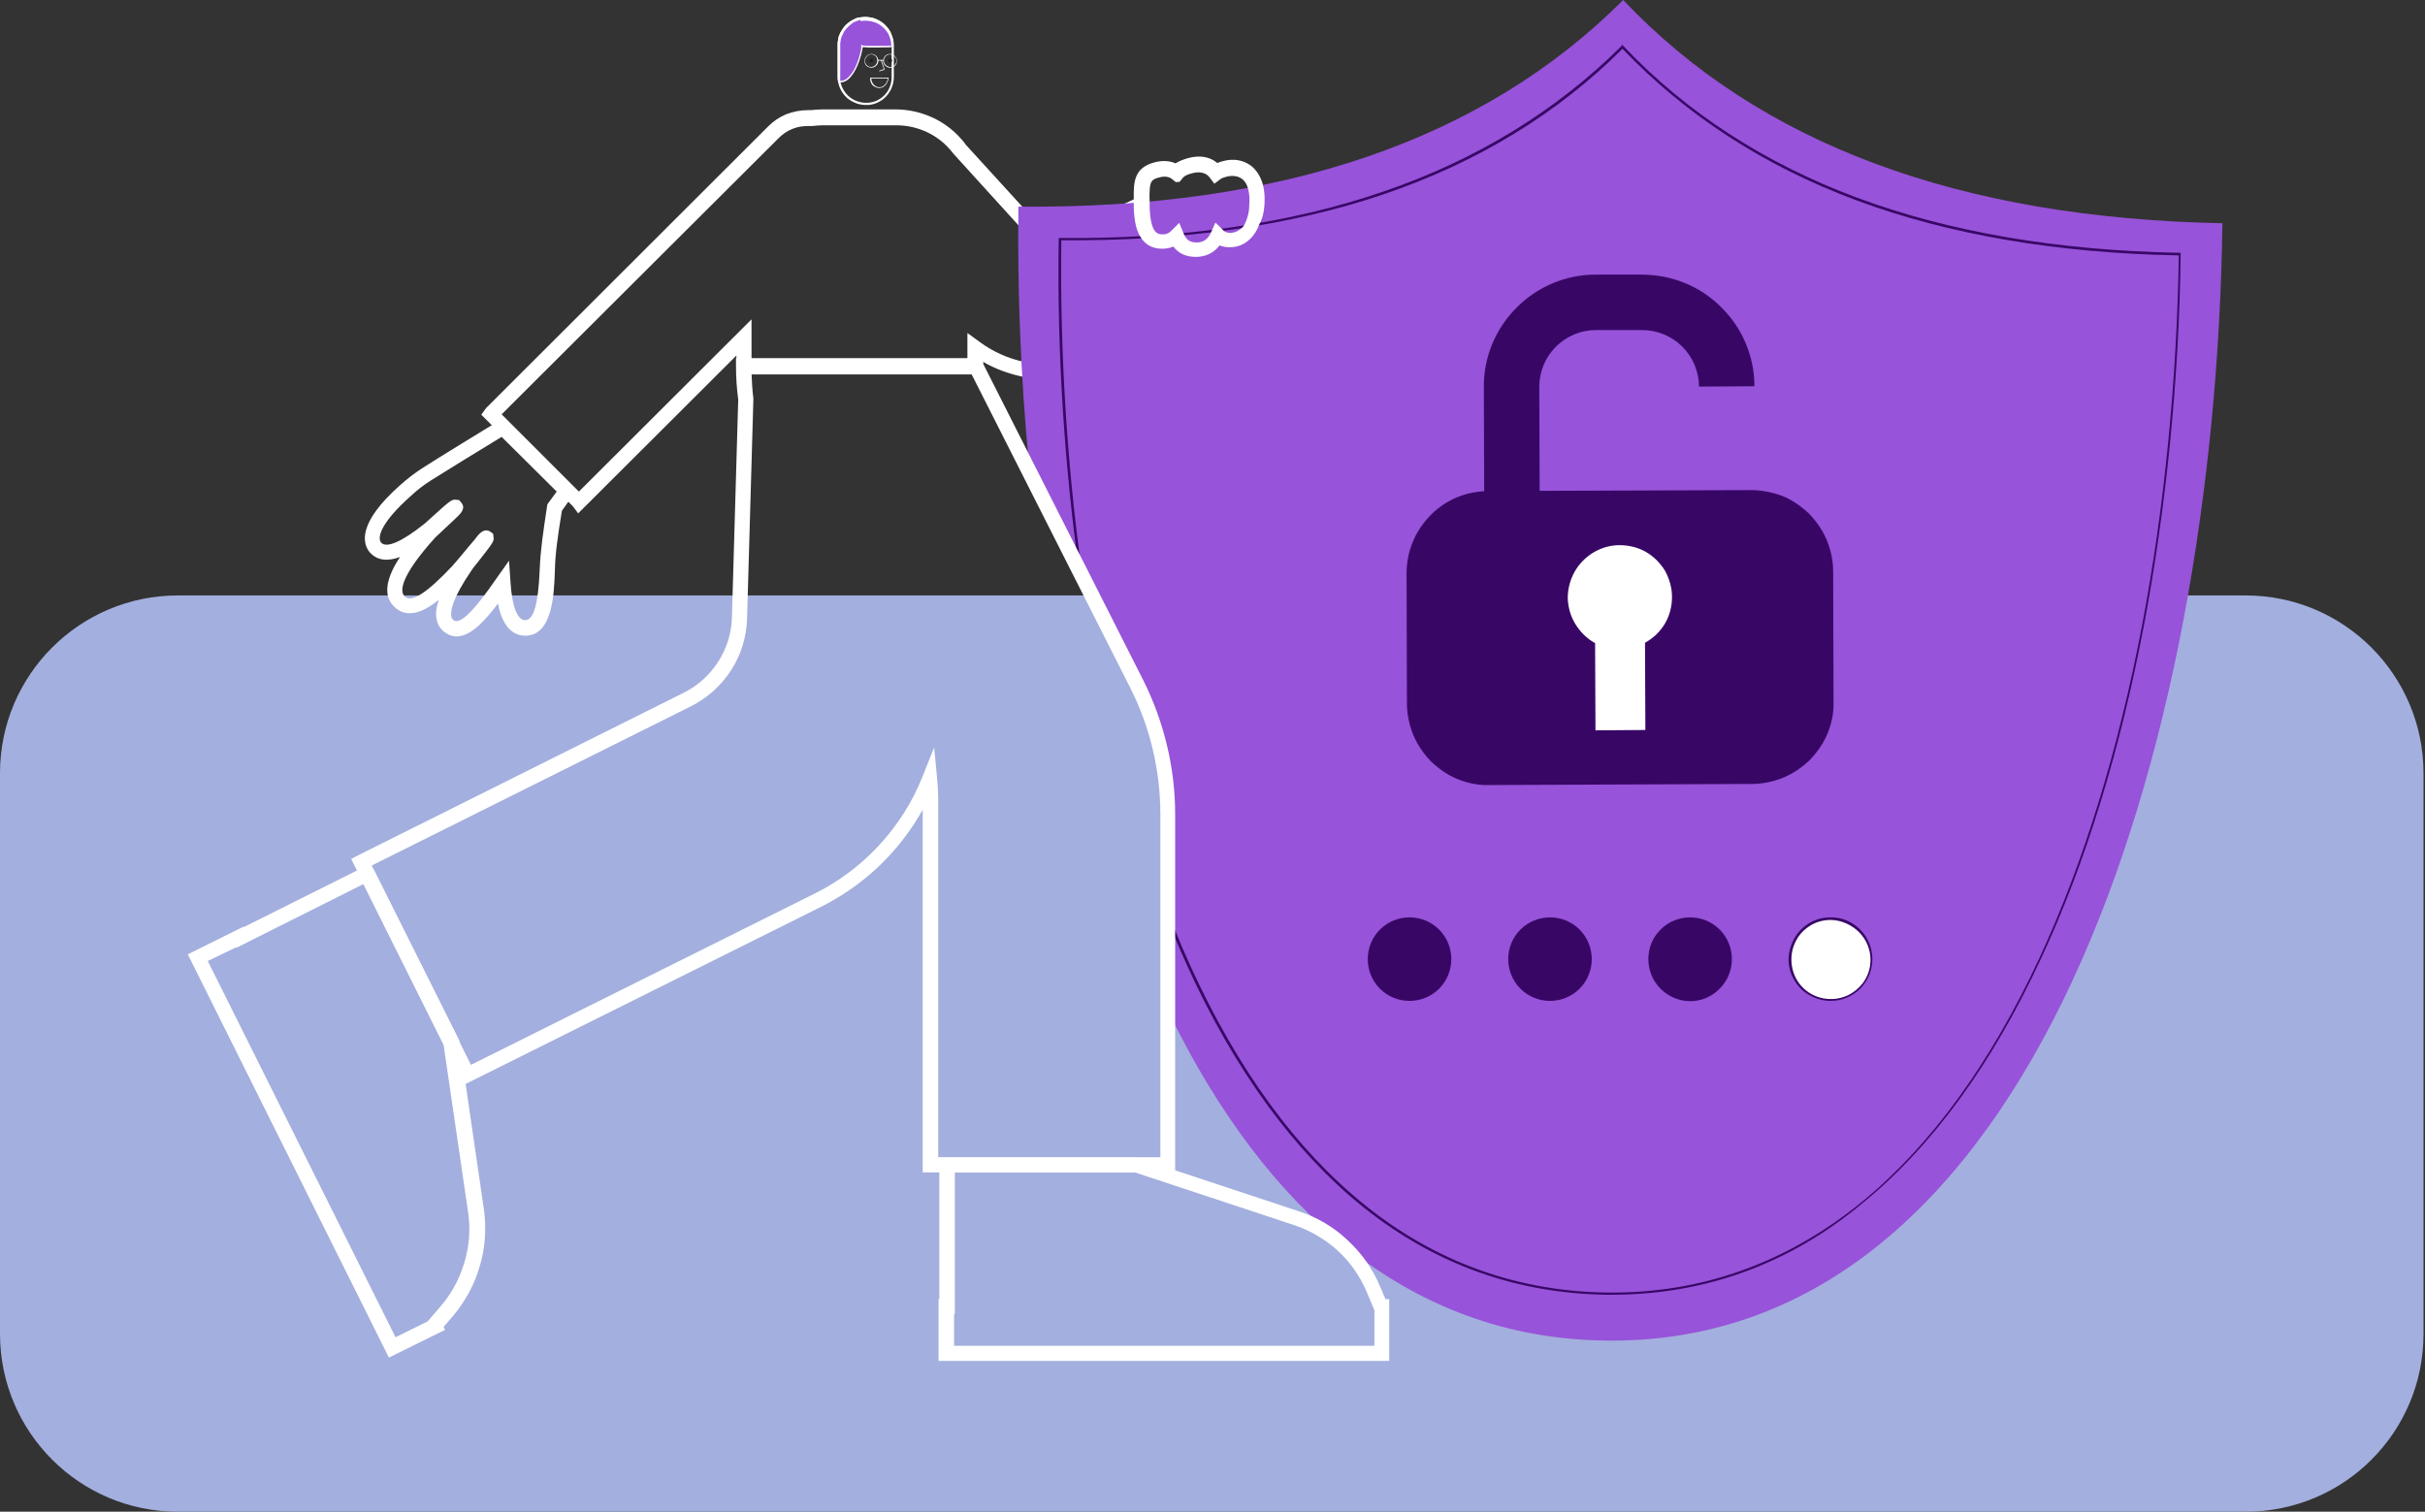 <svg width="656" height="409" viewBox="0 0 656 409" fill="none" xmlns="http://www.w3.org/2000/svg">
<rect x="0" y="0" width="656" height="409" fill="#333333" stroke="none"/>
<path d="M607.5 409H48.1C21.5 409 0 387.4 0 360.9V209.2C0 182.6 21.6 161.1 48.1 161.1H607.5C634.1 161.1 655.6 182.7 655.6 209.2V360.9C655.6 387.5 634.1 409 607.5 409Z" fill="#A3AFDE"/>
<path d="M341.5 61.9C341.3 61.5 341.2 61.2 341 60.8C340.4 62.5 339.5 63.8 338.4 64.9L342.6 74.1L306.2 91.1L295.8 95.8C289.9 98.5 283.4 99.2 277 97.9C272.7 97 268.5 95.1 265 92.5L261.7 90.1V97.3H203.3V86.4L156.6 133L135.7 112.1L210.7 37.3C211.7 36.3 213 35.4 214.3 34.9C215.7 34.3 217.1 34.1 218.6 34.1C218.8 34.1 219 34.1 219.1 34.1H219.5H219.7C220.6 34 221.6 33.9 222.5 33.9H242.5C247.6 33.9 252.5 35.9 256.1 39.5C256.8 40.2 257.5 41 258.1 41.8L258.2 41.9L280 65.9C280.9 66.9 282.1 67.5 283.4 67.8C284.7 68.1 286 67.9 287.3 67.4L307.1 58.2C307 57.3 307 56.5 307 55.9V55.5C307 54.9 307 54.3 307 53.8L285.7 63.7C285.3 63.9 284.8 63.9 284.3 63.8C283.8 63.7 283.4 63.5 283.1 63.1L261.3 39.2C260.6 38.2 259.8 37.3 259 36.5C254.6 32.1 248.7 29.7 242.5 29.6H222.5C221.5 29.6 220.4 29.7 219.3 29.8C219.1 29.8 218.8 29.8 218.6 29.8H218.5C216.5 29.8 214.6 30.2 212.7 30.9C210.8 31.7 209.2 32.8 207.8 34.2L131.5 110.4L130.2 112.2L155 137L156.4 138.9L199.2 96.2V101.3H265.8V97.8C269 99.7 272.5 101 276.1 101.8C283.3 103.3 290.7 102.5 297.5 99.4L307.9 94.7L347.9 76L341.5 61.9Z" fill="white"/>
<path d="M123.5 172.2C122.5 172.2 121.5 171.9 120.5 171.2C119.2 170.3 118.4 169.1 118.1 167.5C117.8 166 118 164.3 118.7 162.3C114.7 165.5 110.3 167.5 106.8 164.3C103 160.9 105.1 155.4 108.2 150.7C105.2 151.8 102.2 151.9 100 149.4C98.1 147.1 96.6 141.6 108.2 131.3C110.2 129.5 112.3 127.9 114.5 126.5C116.9 124.9 134.2 114.3 134.9 113.9L136.3 113.1L155.9 132.7L152 138.2C150.9 145 150.2 149.6 150.1 154.4C149.9 160.6 149.5 172.1 142 172C137.4 171.9 135.5 167.4 134.7 163.3C131.9 167 127.7 172.2 123.5 172.2ZM131.5 143.5C131.9 143.5 132.3 143.6 132.7 143.9L133.4 144.4L133.5 145.3C133.7 146.4 133.5 146.7 129.1 152.3C128.5 153 127.8 153.9 127.7 154.1C122.2 162.1 121.8 165.5 122.1 166.8C122.2 167.3 122.4 167.6 122.7 167.8C124.3 168.9 127.4 166.1 132.1 159.6L137.7 151.7L138.1 157.5C138.5 164 139.9 167.7 142 167.8C144.4 167.8 145.6 163.5 146 154.1C146.2 148.9 146.9 144.2 148 136.9L148.1 136.4L150.6 133L135.7 118.2C131.4 120.8 118.7 128.6 116.7 129.9C114.6 131.2 112.7 132.7 110.9 134.4C103.7 140.8 101.8 145.2 103.1 146.8C104.5 148.4 108.7 146.6 114.7 141.8C114.9 141.7 115.7 140.9 116.4 140.3C121.9 135.3 122.2 135.1 123.3 135.2L124.2 135.3L124.8 136C126.1 137.6 124.6 139 123.1 140.4C122.1 141.3 120.9 142.5 119.8 143.5C118.9 144.4 117.7 145.4 117.5 145.7C110.3 153.7 107.4 159.4 109.5 161.4C111.4 163.1 115.5 160.4 122.3 153.2C122.8 152.7 124 151.2 125.2 149.8C126.3 148.5 127.4 147.1 128.4 146C129.4 144.6 130.4 143.5 131.5 143.5Z" fill="white"/>
<path d="M439.1 0C401.2 37.9 346.7 56.6 275.5 55.9C275.2 78.6 276.1 101.9 278.3 125C278.4 126 278 127.2 278.6 128C290.3 148.8 306.2 174.2 313.4 203.9C318.4 224.9 317.1 248.6 315.2 272C315 273.1 316.2 274 316.7 275C342.2 326.7 380.6 362 434.3 362.7C550.6 364.3 599.3 202.1 601.2 60.4C529.9 59 475.9 38.9 439.1 0Z" fill="#9753D9"/>
<path d="M436 350.3H434.4C408.6 349.9 385.3 341 365.2 323.6C347 307.8 331.4 285.2 319 256.4C317.9 253.8 316.8 251.1 315.7 248.4C315.5 248 315.2 247.6 315.2 247.2C316.6 221.1 314.9 192.8 295.8 164.7C295.4 162.3 292.7 159.9 292.4 157.5C292.3 157.1 292.3 156.8 292.2 156.4C288 127.1 285.9 95.6 286.4 64.7V64.4H286.7C319.6 64.7 349.1 60.5 374.3 51.8C399.5 43.2 421.1 29.9 438.7 12.4L438.9 12.1L439.1 12.4C456.1 30.4 477.4 44.2 502.4 53.5C527.4 62.8 556.7 67.8 589.6 68.4H589.9V68.7C589.5 102.5 586 137.1 580.1 168.5C573.6 202.9 564.2 233.5 552.1 259.4C538.9 287.9 522.7 310.1 504.1 325.3C484.2 342 461.2 350.3 436 350.3ZM287.1 65C286.7 94.8 288.6 125.2 292.5 153.6C292.6 154.4 295.6 159.3 295.7 160.1C296.1 163 296.9 162.9 297.3 165.8C316.3 194.4 317.5 213.4 316.8 239.2C316.8 240 317 249.6 317.3 250.3C318.1 252.2 318.9 254.2 319.7 256.1C332.1 284.9 347.6 307.4 365.7 323.1C385.6 340.4 408.8 349.3 434.4 349.7C460.1 350.1 483.5 341.7 503.9 325C522.4 309.8 538.5 287.6 551.7 259.2C563.7 233.3 573.1 202.8 579.6 168.5C585.5 137.2 588.9 102.8 589.4 69.1C556.5 68.5 527.2 63.5 502.2 54.2C477.2 44.9 456 31.1 438.9 13.2C421.4 30.7 399.7 43.9 374.5 52.5C349.5 61 320 65.3 287.1 65Z" fill="#380766"/>
<path d="M473.7 132.6L416.5 132.8L416.4 104.7C416.4 100.6 418 96.7 420.9 93.8C423.8 90.9 427.7 89.3 431.7 89.3H444.2C448.3 89.3 452.2 90.9 455.1 93.8C458 96.7 459.6 100.6 459.6 104.6L474.6 104.5C474.6 96.4 471.3 88.7 465.6 83.1C459.9 77.4 452.2 74.3 444.1 74.3H431.6C423.5 74.3 415.8 77.6 410.2 83.3C404.5 89 401.3 96.8 401.4 104.8L401.5 132.9C395.8 133.2 390.5 135.6 386.6 139.8C382.7 143.9 380.5 149.4 380.5 155.1L380.6 190.3C380.6 193.2 381.2 196.1 382.3 198.8C383.4 201.5 385.1 203.9 387.1 206C389.2 208 391.6 209.7 394.3 210.8C397 211.9 399.9 212.5 402.8 212.4L473.9 212.1C476.8 212.1 479.7 211.5 482.4 210.4C485.1 209.3 487.5 207.6 489.6 205.6C491.6 203.5 493.3 201.1 494.4 198.4C495.5 195.7 496.1 192.8 496 189.9L495.9 154.7C495.9 151.8 495.3 148.9 494.2 146.2C493.1 143.5 491.4 141.1 489.4 139C487.3 137 484.9 135.3 482.2 134.2C479.5 133.2 476.6 132.6 473.7 132.6Z" fill="#380766"/>
<path d="M452.3 161.5C452.3 159 451.6 156.6 450.4 154.4C449.1 152.3 447.3 150.5 445.2 149.3C443.1 148.1 440.6 147.5 438.1 147.5C435.6 147.5 433.2 148.2 431 149.5C428.9 150.8 427.1 152.6 425.9 154.8C424.7 157 424.1 159.4 424.1 161.9C424.2 164.4 424.9 166.8 426.2 168.9C427.5 171 429.3 172.8 431.5 174L431.6 197.6L445.1 197.5L445 173.9C447.2 172.7 449.1 170.9 450.4 168.7C451.7 166.5 452.3 164 452.3 161.5Z" fill="white"/>
<path d="M389.3 267.5C393.7 263.1 393.7 255.9 389.3 251.5C384.9 247.1 377.7 247.1 373.3 251.5C368.9 255.9 368.9 263.1 373.3 267.5C377.7 271.9 384.9 271.9 389.3 267.5Z" fill="#380766"/>
<path d="M427.3 267.5C431.7 263.1 431.7 255.9 427.3 251.5C422.9 247.1 415.7 247.1 411.3 251.5C406.9 255.9 406.9 263.1 411.3 267.5C415.7 271.9 422.9 271.9 427.3 267.5Z" fill="#380766"/>
<path d="M465.2 267.5C469.6 263.1 469.6 255.9 465.2 251.5C460.8 247.1 453.6 247.1 449.2 251.5C444.8 255.9 444.8 263.1 449.2 267.5C453.7 272 460.8 272 465.2 267.5Z" fill="#380766"/>
<path d="M495.2 270.5C501.3 270.5 506.2 265.6 506.2 259.5C506.2 253.4 501.3 248.5 495.2 248.5C489.1 248.5 484.2 253.4 484.2 259.5C484.2 265.6 489.2 270.5 495.2 270.5Z" fill="white"/>
<path d="M495.2 270.8C493 270.8 490.8 270.1 488.9 268.9C487 267.7 485.6 265.9 484.7 263.8C483.8 261.7 483.6 259.5 484.1 257.3C484.6 255.1 485.6 253.1 487.2 251.5C488.8 249.9 490.8 248.8 493 248.4C495.2 248 497.5 248.2 499.5 249C501.6 249.9 503.3 251.3 504.6 253.2C505.8 255.1 506.5 257.2 506.5 259.5C506.5 262.5 505.3 265.4 503.2 267.5C501.1 269.6 498.2 270.8 495.2 270.8ZM495.2 248.9C493.1 248.9 491 249.5 489.3 250.7C487.5 251.9 486.2 253.5 485.4 255.5C484.6 257.4 484.4 259.6 484.8 261.7C485.2 263.8 486.2 265.7 487.7 267.2C489.2 268.7 491.1 269.7 493.2 270.1C495.3 270.5 497.4 270.3 499.4 269.5C501.3 268.7 503 267.3 504.2 265.6C505.4 263.8 506 261.8 506 259.7C506 256.9 504.9 254.2 502.9 252.2C500.9 250.2 498 248.9 495.2 248.9Z" fill="#380766"/>
<path d="M375.9 368.2H253.9V351.4H254.1V313.2H307.5L307.8 313.3L351.3 327.7C356.2 329.3 360.7 331.9 364.5 335.5C368.3 339 371.3 343.2 373.3 348L374.8 351.5H375.8V368.2H375.9ZM258 364.1H371.8V354.5L369.7 349.5C367.9 345.3 365.3 341.5 361.9 338.4C358.5 335.3 354.6 333 350.2 331.5L307 317.2H258.3V355.5H258.1V364.1H258Z" fill="white"/>
<path d="M105.2 367.3L50.8 258.2L65.9 250.7L66 250.8L100.2 233.7L101.3 235.6L124.2 281.4L124.7 284.6L130.9 327.2C131.6 332.3 131.3 337.5 129.8 342.5C128.4 347.5 125.9 352 122.6 356L120 359L120.4 359.8L105.2 367.3ZM56.2 260L107 361.8L115.7 357.5L119.3 353.3C122.3 349.8 124.4 345.8 125.7 341.3C127 336.9 127.3 332.3 126.6 327.8L120 282.7L98.3 239.2L64 256.4L63.9 256.3L56.2 260Z" fill="white"/>
<path d="M234.2 28.4C232.5 28.4 230.9 27.8 229.5 26.8C228 25.6 227 23.9 226.7 22C226.6 21.6 226.6 21.2 226.6 20.7V12.2C226.6 10.4 227.2 8.7 228.3 7.3C229.4 5.9 231 5 232.8 4.7C233.3 4.6 233.7 4.6 234.2 4.6C235.2 4.6 236.2 4.8 237.1 5.2C238 5.6 238.9 6.1 239.6 6.9C240.3 7.6 240.9 8.4 241.2 9.4C241.6 10.3 241.8 11.3 241.8 12.3V20.8C241.8 22.7 241.1 24.5 239.8 26C238.5 27.4 236.7 28.3 234.8 28.4C234.6 28.4 234.4 28.4 234.2 28.4ZM234.1 5.2C233.7 5.2 233.3 5.2 232.9 5.3C231.3 5.6 229.8 6.5 228.8 7.7C227.8 9 227.2 10.6 227.2 12.2V20.7C227.2 21.1 227.2 21.5 227.3 21.9C227.6 23.6 228.5 25.2 229.9 26.3C231.3 27.4 233 27.9 234.8 27.8C236.6 27.7 238.2 26.9 239.4 25.6C240.6 24.3 241.2 22.6 241.2 20.8V12.3C241.2 11.4 241 10.5 240.7 9.6C240.3 8.7 239.8 8 239.2 7.3C238.5 6.6 237.8 6.1 236.9 5.8C236 5.4 235.1 5.2 234.1 5.2Z" fill="white"/>
<path d="M318 317.2H249.6V219.1C249 220.1 248.4 221.1 247.8 222.1C241.5 232.1 232.6 240.1 222 245.4L125.5 293.5L124.5 291.6L95 232.4L96.9 231.4L185 187.4C188.8 185.5 192 182.6 194.3 179C196.6 175.4 197.9 171.3 198 167L199.7 108.1C199.3 105.1 199.1 102.1 199.1 99.1V96.9H200V95.4L202.7 96.9H266V98.5L309.3 184.1C314.9 195.3 317.9 207.8 317.9 220.3V317.2H318ZM253.7 313.1H313.9V220.4C313.9 208.5 311.1 196.6 305.7 186L262.7 101H203.3C203.4 103.3 203.5 105.5 203.8 107.8V108L202.1 167.2C202 172.2 200.5 177.1 197.8 181.3C195.1 185.5 191.3 188.9 186.9 191.1L100.5 234.2L127.4 288.1L220.3 241.8C230.2 236.9 238.6 229.3 244.5 220C246.5 216.9 248.2 213.5 249.6 210L252.7 202.2L253.5 210.6C253.7 212.4 253.8 214.3 253.8 216.1V313.1H253.7Z" fill="white"/>
<path d="M239.3 7C237.9 5.6 236.1 4.9 234.1 4.9C233.7 4.9 233.2 5 232.8 5H232.7L232.2 5.1H232.1L231.6 5.3L231.5 5.4L231.1 5.6H231L230.6 5.9L230.5 6L230.1 6.3L230 6.4L229.6 6.7L229.5 6.8L229.2 7.1L229.1 7.2C229 7.3 228.9 7.4 228.8 7.5L228.7 7.6L228.4 8L228.3 8.2C228.2 8.3 228.1 8.4 228 8.6L227.9 8.8L227.7 9.2L227.6 9.3C227.5 9.5 227.5 9.6 227.4 9.7C227.3 9.8 227.4 9.8 227.3 9.8C227.3 9.8 227.2 10.1 227.2 10.3L227.1 10.5L227 11C227 11 227 11.1 227 11.2C227 11.4 226.9 11.5 226.9 11.7C226.9 11.8 226.9 11.8 226.9 11.9V21.1C226.9 21.5 226.9 21.9 227 22.3C231.6 22.6 233.4 13.1 233.3 12.7C234 13 239.7 12.8 240.5 12.8L241.5 12.7V12.6C241.5 11.6 241.3 10.7 241 9.8C240.6 8.5 240 7.7 239.3 7Z" fill="#9753D9"/>
<path d="M227.2 22.3H226.7V22C226.6 21.6 226.6 21.2 226.6 20.7V11.5C226.6 11.3 226.6 11.2 226.7 11C226.7 10.9 226.7 10.9 226.7 10.8C226.7 10.6 226.8 10.5 226.8 10.3V10.1C226.9 9.9 226.9 9.8 227 9.6L227.1 9.4C227.1 9.3 227.2 9.1 227.3 9V8.9C227.4 8.7 227.5 8.6 227.6 8.5L227.7 8.3L228 7.9L228.1 7.7L228.4 7.3L228.5 7.2L228.8 6.9L228.9 6.8L229.3 6.5L229.4 6.4L229.8 6.1L229.9 6L230.3 5.7L230.4 5.6L230.8 5.3H230.9C231 5.2 231.2 5.2 231.3 5.1L231.4 5L231.9 4.8H232L232.5 4.7H232.7C233.9 4.5 235.1 4.6 236.3 4.9C237.5 5.3 238.5 5.9 239.4 6.8C240.1 7.5 240.7 8.4 241.1 9.3C241.5 10.2 241.7 11.2 241.7 12.2V12.6L241.4 12.7L240.4 12.8H239.5C236.5 12.9 234.4 12.9 233.4 12.7C233.2 14.1 232.2 18.5 230.1 20.8C229.3 21.8 228.3 22.3 227.2 22.3ZM232.8 5.4C232.6 5.4 232.5 5.4 232.4 5.5H232.3L231.8 5.7H231.7L231.3 5.9H231.2L230.8 6.1L230.7 6.2L230.3 6.5L230.2 6.6L229.8 6.9L229.7 7C229.6 7.1 229.5 7.2 229.4 7.3L229.3 7.4L229 7.7L228.9 7.8L228.6 8.2L228.5 8.3L228.2 8.7C228.2 8.7 228.2 8.7 228.2 8.8C228.2 8.8 228.2 8.8 228.2 8.9C228.1 9.1 228 9.2 228 9.3L227.9 9.4C227.9 9.5 227.8 9.7 227.7 9.8V9.9C227.6 10.1 227.6 10.2 227.5 10.4V10.5L227.4 11C227.4 11 227.4 11.1 227.4 11.2C227.4 11.4 227.3 11.5 227.3 11.7V12.3V21C227.3 21.3 227.3 21.6 227.3 21.9C228.2 21.9 229 21.5 229.6 20.8C232.1 18.4 233.1 12.9 233 12.6L232.9 12.1L233.4 12.3C233.9 12.5 238.1 12.4 239.6 12.4H241.1C241.1 11.5 240.9 10.6 240.6 9.8C240.3 9 239.7 8.2 239.1 7.6C238.3 6.8 237.3 6.2 236.2 5.9C235.1 5.6 234 5.5 232.9 5.7H232.8V5.4Z" fill="white"/>
<path d="M237.9 19.3C237.8 19.3 237.8 19.3 237.9 19.3C237.8 19.2 237.8 19.1 237.9 19.1L239.1 18.7L238.3 16.3C238.3 16.3 238.3 16.2 238.4 16.2C238.4 16.2 238.5 16.2 238.5 16.3L239.3 18.8C239.3 18.8 239.3 18.9 239.2 18.9L237.9 19.3Z" fill="white"/>
<path d="M235.7 18.3C234.8 18.3 234 17.7 233.9 16.8C233.9 16.7 233.9 16.7 233.9 16.6C233.8 15.6 234.6 14.7 235.6 14.6C236.6 14.5 237.5 15.3 237.6 16.3C237.7 17.3 236.9 18.2 235.9 18.3C235.8 18.3 235.8 18.3 235.7 18.3ZM235.7 14.7H235.6C234.7 14.8 234 15.6 234 16.5C234 16.6 234 16.6 234 16.7C234.2 17.6 234.9 18.2 235.8 18.1C236.7 18 237.4 17.2 237.3 16.3C237.3 15.4 236.6 14.7 235.7 14.7Z" fill="white"/>
<path d="M240.8 18.3C240.7 18.3 240.7 18.3 240.6 18.3C239.6 18.2 238.8 17.3 238.9 16.3C239 15.3 239.9 14.5 240.9 14.6C241.9 14.7 242.7 15.6 242.6 16.6C242.6 17.6 241.8 18.3 240.8 18.3ZM240.8 14.7C239.9 14.7 239.1 15.5 239.1 16.4C239.1 17.3 239.8 18 240.7 18.1C241.6 18.2 242.4 17.5 242.5 16.6C242.6 15.7 241.9 14.9 241 14.8C240.9 14.7 240.8 14.7 240.8 14.7Z" fill="white"/>
<path d="M239 16.4H237.5C237.5 16.4 237.4 16.4 237.4 16.3C237.4 16.3 237.4 16.2 237.5 16.2H239C239 16.2 239.1 16.2 239 16.4Z" fill="white"/>
<path d="M235.7 16.9C235.976 16.9 236.2 16.677 236.2 16.4C236.2 16.124 235.976 15.9 235.7 15.9C235.424 15.9 235.2 16.124 235.2 16.4C235.2 16.677 235.424 16.9 235.7 16.9Z" fill="#1D1D1B"/>
<path d="M240.8 16.9C241.076 16.9 241.3 16.677 241.3 16.4C241.3 16.124 241.076 15.9 240.8 15.9C240.524 15.9 240.3 16.124 240.3 16.4C240.3 16.677 240.524 16.9 240.8 16.9Z" fill="#1D1D1B"/>
<path d="M237.9 23.8C237.8 23.8 237.7 23.8 237.6 23.8C237 23.7 236.4 23.4 236 23C235.6 22.5 235.3 21.8 235.4 21.1C235.4 21 235.5 21 235.5 21H240.3C240.4 21 240.4 21.1 240.4 21.1C240 23.1 238.9 23.8 237.9 23.8ZM235.7 21.2C235.7 22.5 236.7 23.5 237.7 23.6C238.6 23.7 239.8 23.1 240.2 21.2H235.7Z" fill="white"/>
<path d="M342.1 53.9C342.1 48.8 340.1 46.2 338.5 44.9C336.4 43.3 333.7 42.8 330.8 43.6C330.3 43.7 329.8 43.9 329.3 44.1C327.3 42.4 324.5 41.9 321.3 42.8C320 43.2 318.9 43.6 318 44.2C316.7 43.6 314.8 43.3 312.4 43.9C307.1 45.3 306.6 48.7 306.7 53.5C306.7 54.1 306.7 54.6 306.7 55.2V55.6C306.7 56.2 306.7 57 306.8 57.9C307.1 61.7 308.4 67.3 314.4 67.3C315.5 67.3 316.5 67.1 317.4 66.7C318.8 68.6 320.9 69.5 323.5 69.5C326.2 69.5 328.4 68.4 329.9 66.4C330.7 66.7 331.6 66.9 332.6 66.9C334.8 66.9 336.7 66.1 338.1 64.7C339.2 63.7 340.1 62.3 340.7 60.6C341.7 58.9 342.1 56.5 342.1 53.9ZM332.8 63C331.7 63 331.2 62.6 330.9 62.3L328.8 60.2L327.6 62.9C326.7 64.8 325.5 65.6 323.7 65.6C321.9 65.6 320.9 64.9 320.2 63.2L319 60.3L316.8 62.5C316.2 63.1 315.5 63.4 314.6 63.4C313.3 63.4 311.3 63.4 311 56.2C311 56 311 55.9 311 55.7V55.2C311 53.7 310.9 52.6 311 51.7C311.1 48.9 311.7 48.5 313.6 48C315.1 47.6 316.2 47.8 317 48.4L318.1 49.3C318.4 49.2 318.8 49.2 319.1 49.2L319.9 48.2C320.2 47.8 320.8 47.3 322.4 46.9C325.7 46 326.9 47.6 327.3 48.1L328.5 49.7L330.1 48.5C330.5 48.2 331 48 331.8 47.8C333.4 47.4 334.9 47.6 336 48.4C337.3 49.4 338 51.4 338 54.1C338 55 337.9 55.8 337.9 56.5C337.7 58.5 337.1 60 336.4 61.2C335.4 62.3 334.2 63 332.8 63Z" fill="white"/>
</svg>
